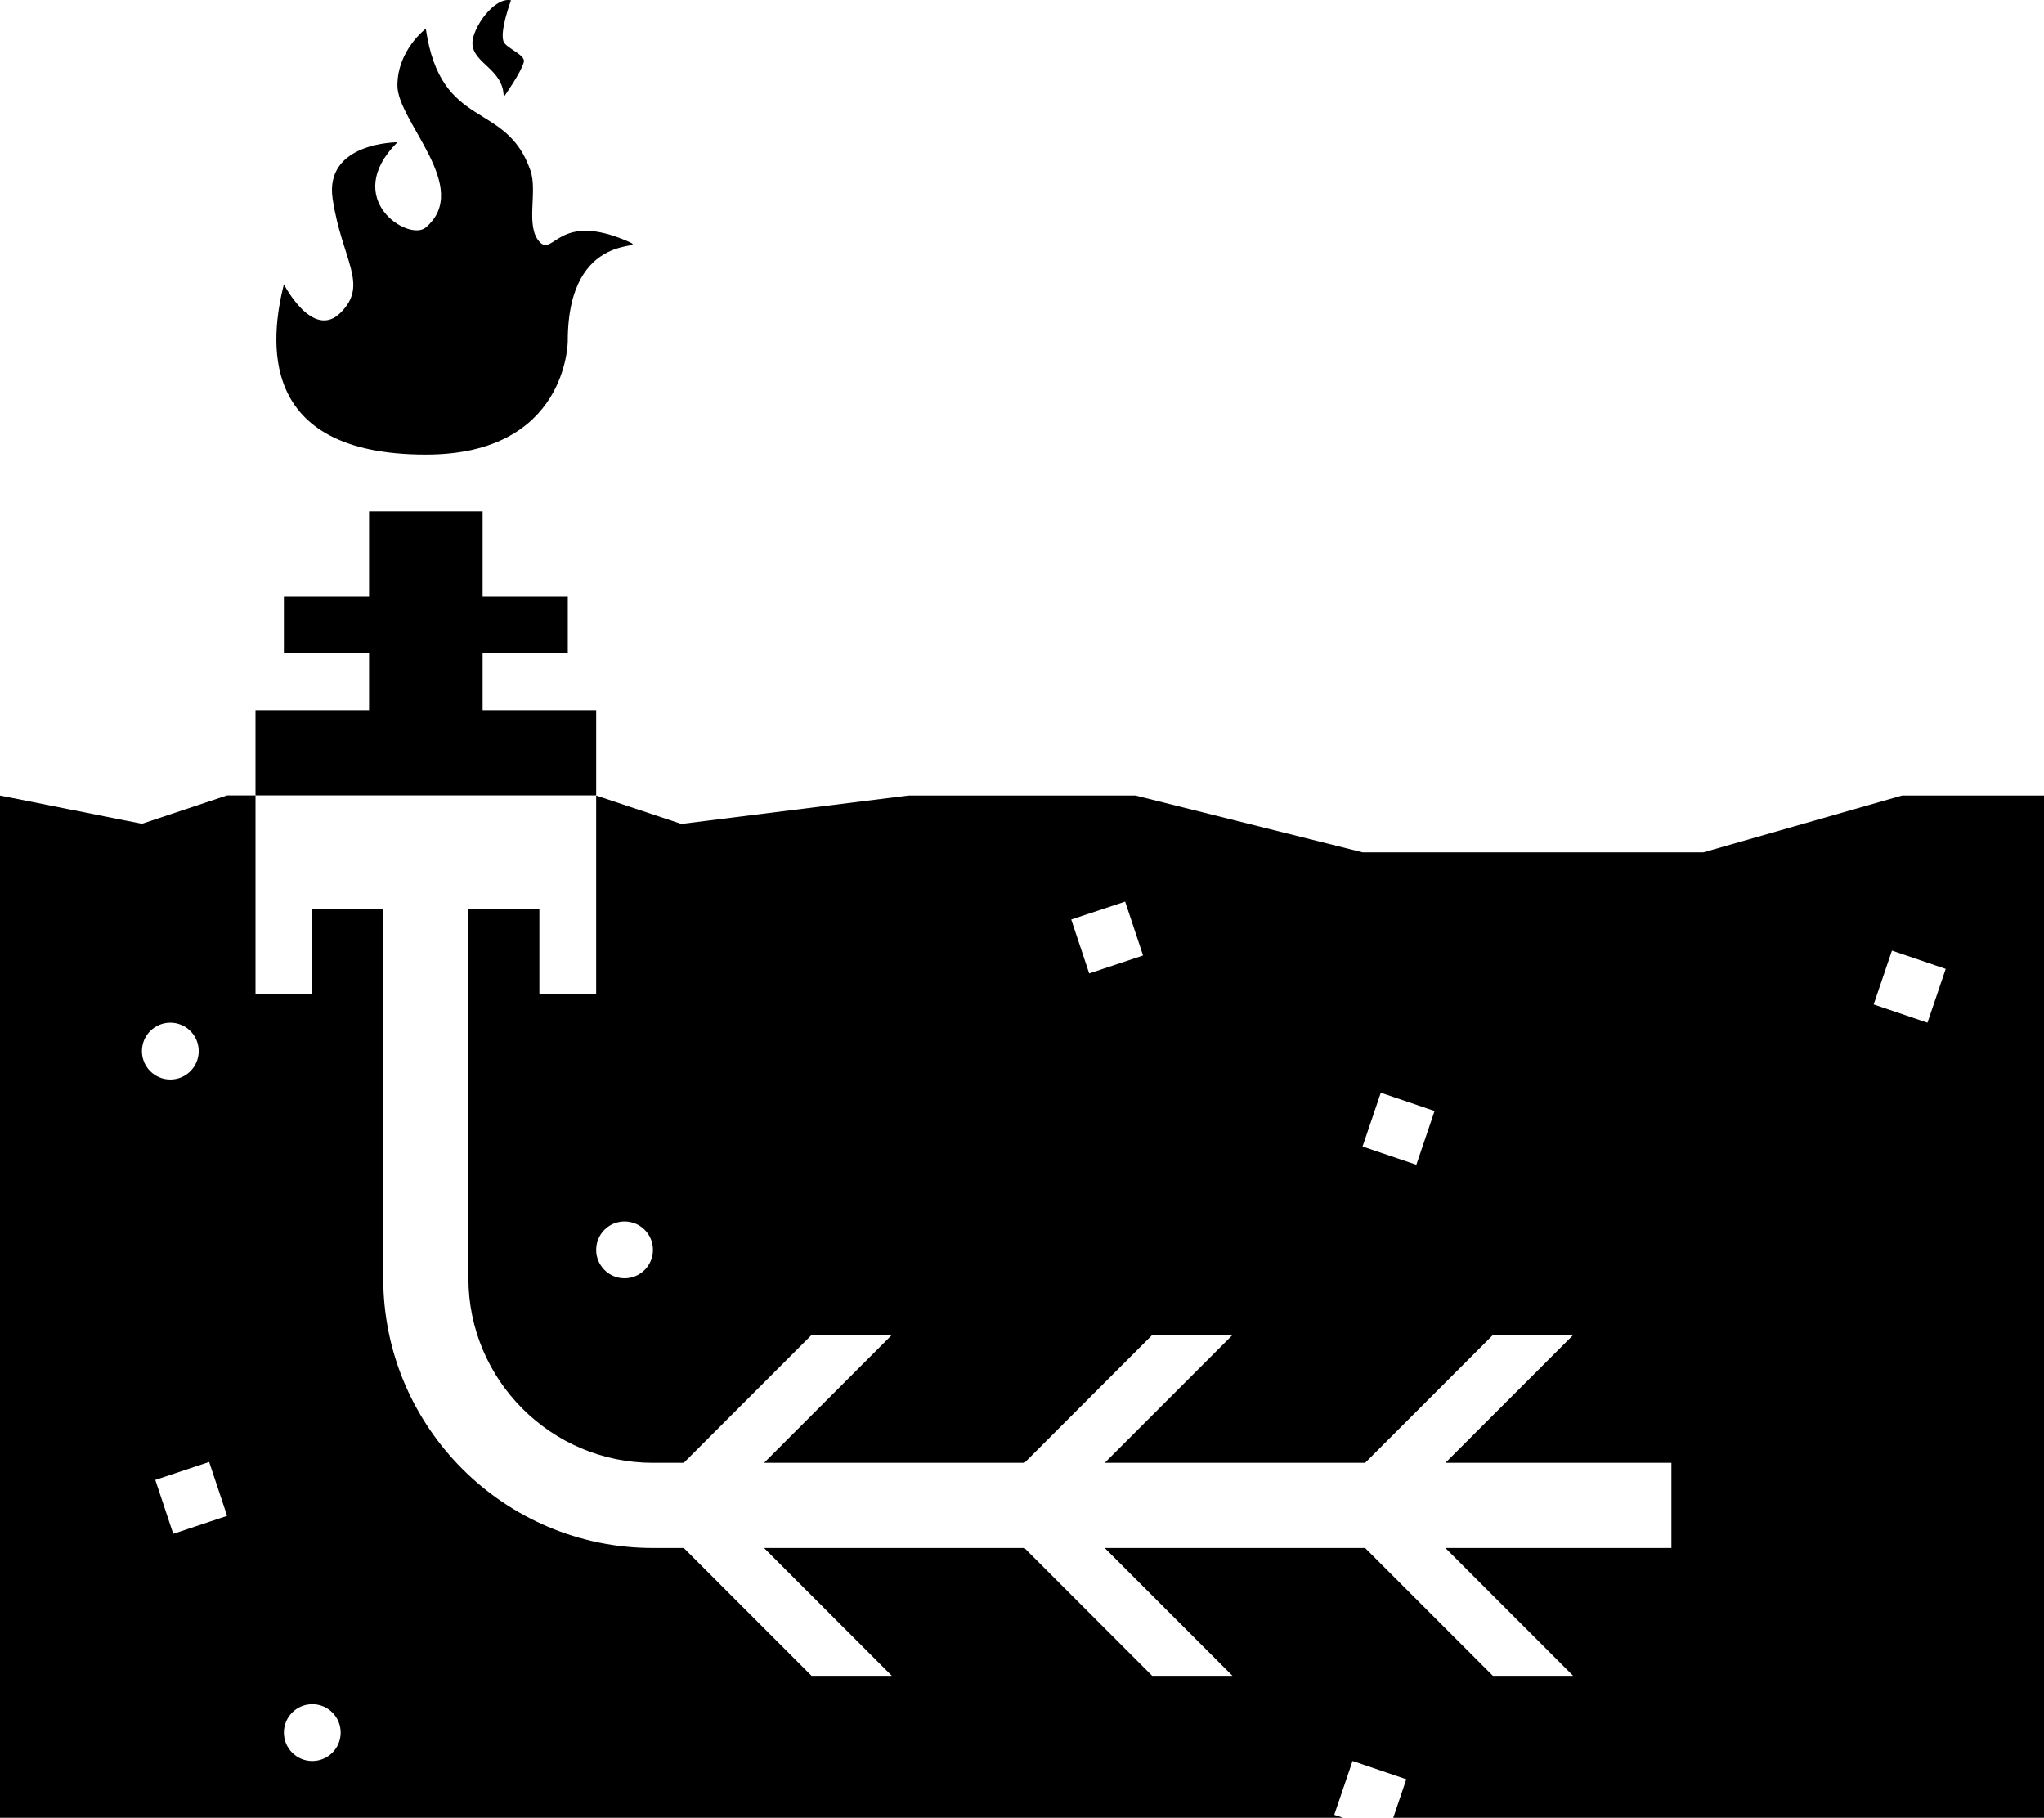 <?xml version="1.0" encoding="utf-8"?><!DOCTYPE svg PUBLIC "-//W3C//DTD SVG 1.1//EN" "http://www.w3.org/Graphics/SVG/1.1/DTD/svg11.dtd"><svg version="1.1" xmlns="http://www.w3.org/2000/svg" xmlns:xlink="http://www.w3.org/1999/xlink" x="0px" y="0px" viewBox="0 0 100 88.91" enable-background="new 0 0 100 88.91" xml:space="preserve"><path d="M93.056,38.91l-9.723,2.778H69.444h-2.777L55.556,38.91H44.444l-11.111,1.389l-4.167-1.389v5.548v4.166h-2.778v-4.166
	h-3.472v18.063c0,4.978,4.05,9.027,9.028,9.027h1.508l6.25-6.25h3.928l-6.249,6.25h12.738l6.25-6.25h3.928l-6.25,6.25h12.739
	l6.25-6.25h3.928l-6.25,6.25h11.057v4.167H70.714l6.25,6.25h-3.928l-6.25-6.25H54.047l6.25,6.25h-3.928l-6.249-6.25H37.381
	l6.25,6.25h-3.928l-6.25-6.25h-1.509c-7.275,0-13.194-5.919-13.194-13.194V44.458h-3.472v4.166H12.5v-4.166v-5.554l-1.389-0.001
	l-4.167,1.389L0,38.91v50h65.706l-0.429-0.145l0.895-2.633l2.63,0.894l-0.639,1.884H100v-50H93.056z M30.556,62.521
	c-0.767,0-1.389-0.621-1.389-1.389s0.622-1.389,1.389-1.389s1.389,0.621,1.389,1.389S31.323,62.521,30.556,62.521z M53.288,47.612
	l-0.879-2.637l2.637-0.877l0.877,2.635L53.288,47.612z M69.293,56.97l-2.632-0.893l0.893-2.632l2.631,0.894L69.293,56.97z
	 M6.944,51.41c0-0.768,0.622-1.389,1.389-1.389s1.389,0.621,1.389,1.389s-0.622,1.389-1.389,1.389S6.944,52.178,6.944,51.41z
	 M8.476,75.021l-0.878-2.637l2.635-0.878l0.878,2.636L8.476,75.021z M15.278,86.133c-0.767,0-1.389-0.621-1.389-1.389
	c0-0.769,0.622-1.39,1.389-1.39s1.389,0.621,1.389,1.39C16.667,85.512,16.045,86.133,15.278,86.133z M94.298,50.021l-2.631-0.893
	l0.894-2.633l2.63,0.895L94.298,50.021z"></path><polygon points="23.611,34.735 23.611,31.958 27.778,31.958 27.778,29.18 23.611,29.18 23.611,25.013 18.056,25.013 18.056,29.18 
	13.889,29.18 13.889,31.958 18.056,31.958 18.056,34.735 12.5,34.735 12.5,38.902 29.167,38.902 29.167,34.735 "></polygon><path d="M20.833,22.235c-8.333,0-7.598-5.702-6.945-8.333c0,0,1.408,2.759,2.778,1.389c1.389-1.389,0.069-2.543-0.391-5.556
	c-0.424-2.777,3.168-2.777,3.168-2.777c-2.778,2.777,0.555,4.881,1.389,4.167c2.278-1.953-1.389-5.173-1.389-6.944
	c0-1.736,1.389-2.778,1.389-2.778c0.738,5.035,3.93,3.472,5.122,6.944c0.356,1.039-0.26,2.695,0.434,3.472
	c0.694,0.777,0.912-1.519,4.364,0c1.146,0.504-2.975-0.694-2.975,4.861C27.778,16.68,27.778,22.235,20.833,22.235z"></path><path d="M25,0.013c-0.845-0.173-1.888,1.381-1.888,2.083c0,1.02,1.53,1.259,1.53,2.653c0,0,0.853-1.196,0.987-1.72
	c0.086-0.336-0.812-0.658-0.977-0.964C24.407,1.607,25,0.013,25,0.013z"></path></svg>